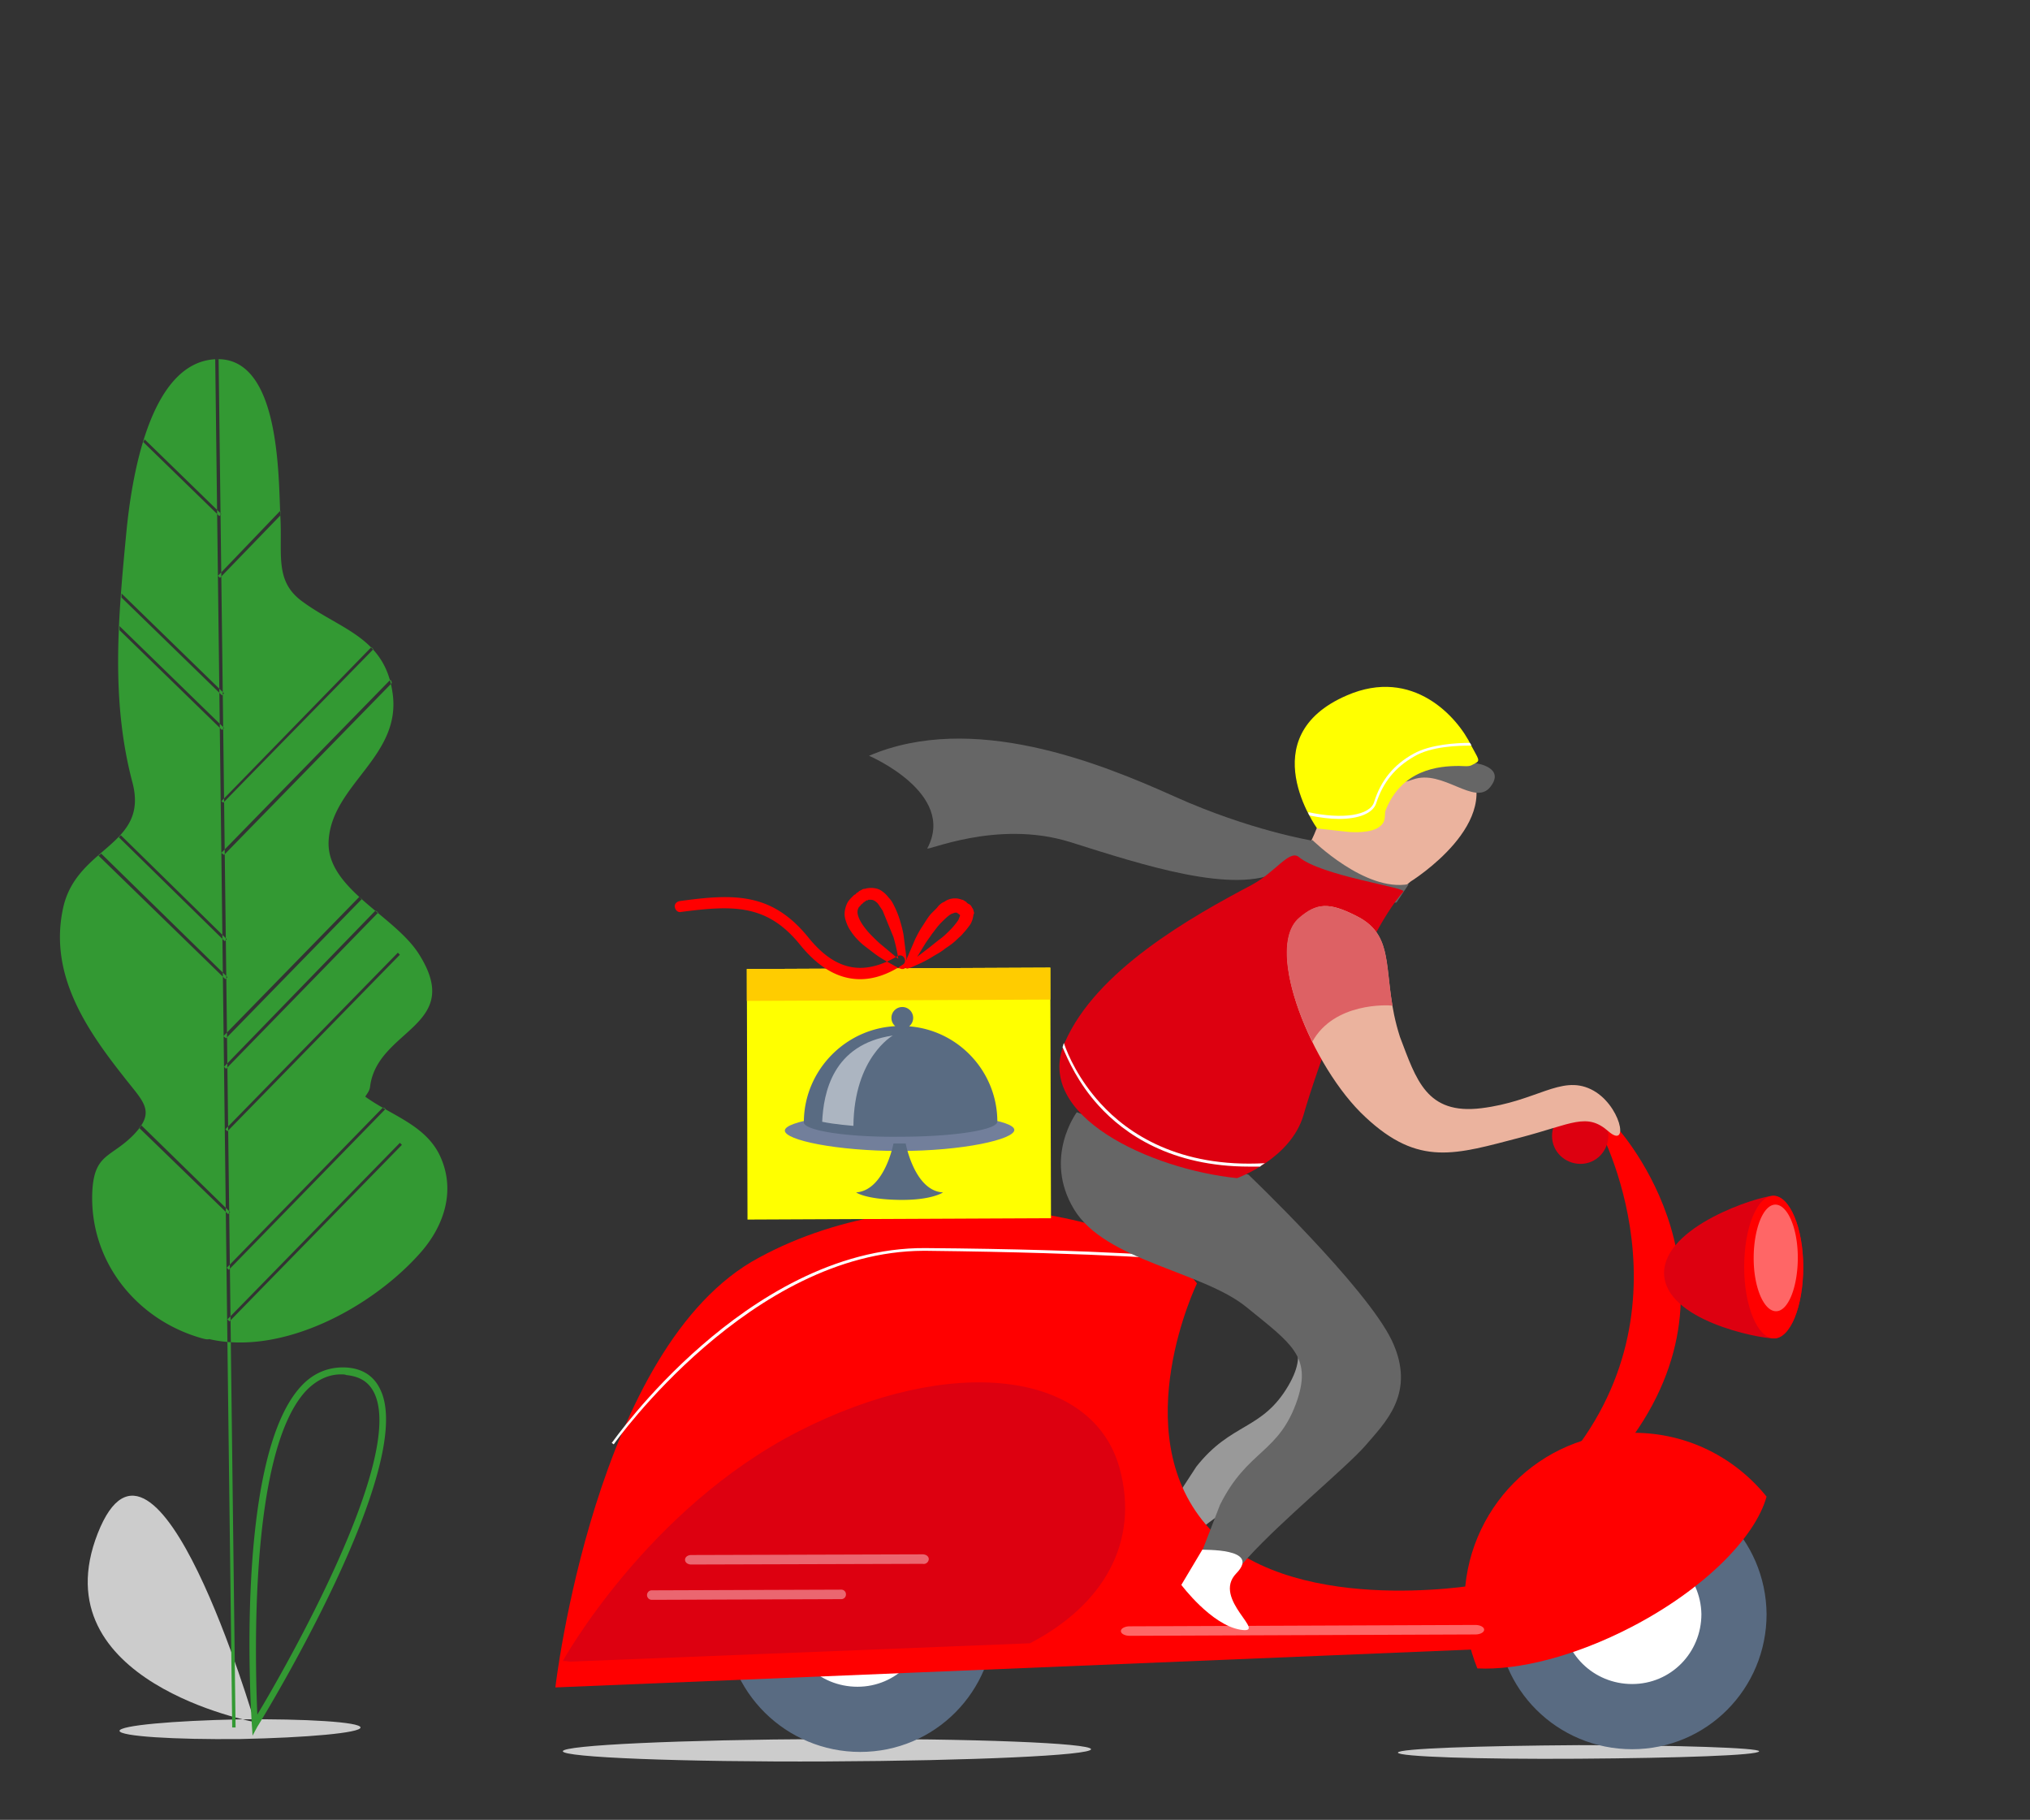 <?xml version="1.0" encoding="UTF-8"?> <svg xmlns="http://www.w3.org/2000/svg" width="299" height="268"><rect width="100%" height="100%" fill="#333333" stroke="none"/><style><![CDATA[.B{fill:#596B82}.C{fill:#fff}.D{fill:#393}.F{fill:red}.G{fill:#DD0010}.H{fill:#EBB39E}]]></style><path d="M232.5 257c-14.7.1-26.6.5-26.6 1.1s11.9 1 26.6.9 26.6-.5 26.6-1.1c0-.5-11.9-.9-26.6-.9zm-179.4-2.6c0 .8-7.9 1.5-17.7 1.7-9.8.1-17.7-.4-17.8-1.2 0-.8 7.9-1.5 17.7-1.7 9.8-.1 17.8.4 17.8 1.2zm-15.6-.8S23 204 14.4 225.8c-8.6 21.9 23.1 27.8 23.1 27.8zm84.3 2.5c-21.5.1-38.9.9-38.9 1.8s17.4 1.6 38.9 1.5 38.9-.9 38.9-1.8-17.4-1.6-38.9-1.5z" fill="#ccc"></path><path class="B" d="M146.5 238.1c0 11-8.8 19.9-19.8 19.9-10.9 0-19.9-8.8-19.9-19.8 0-10.9 8.8-19.9 19.8-19.9s19.9 8.8 19.9 19.8zm93.8-20.2c-10.9 0-19.8 8.9-19.8 19.9s8.9 19.8 19.9 19.8 19.8-8.9 19.8-19.9c-.1-11-9-19.8-19.9-19.8z"></path><path class="C" d="M136.5 238.1c0 5.7-4.5 10.3-10.2 10.3s-10.3-4.5-10.3-10.2 4.5-10.3 10.2-10.3c5.6 0 10.2 4.6 10.3 10.2zm103.8-10.6c-5.7 0-10.2 4.6-10.2 10.3s4.6 10.2 10.3 10.2 10.2-4.6 10.2-10.3c-.1-5.6-4.7-10.2-10.3-10.2z"></path><path class="D" d="M29.8 197.1c-9.7-2.7-16.7-11.4-16.2-21.7.3-5.5 2.7-4.9 6-8.2 3.5-3.6 1.5-4.9-1.5-8.8-5.6-7.1-10.9-15.1-8.8-24.7 2-9.1 12.7-9.1 10.2-18.5-3.2-12.1-2.1-24.2-.9-36.7.7-7.3 3.2-25.2 13.2-25.6 9.5-.4 9.2 17.3 9.5 23.3.3 5.6-.9 9.5 3.4 12.5 5.5 4 11.9 5.2 13.1 13.2 1.5 9.5-9 13.6-9.4 22-.3 7 9.7 10.9 13.3 16.6 6.8 10.7-6.2 11-7.2 19.6-.1.6-.4.9-.7 1.4 3.7 2.7 8.7 4.1 10.9 8.5 2.5 5.1.8 10.4-2.7 14.4-7.1 8.1-20.4 15.3-31.2 12.8-.2.1-.6 0-1-.1zm2.4-144.2h-.5l2.5 201.5h.5L32.2 52.9zm.8 73l24.7-25.3c0-.2-.1-.4-.2-.5l-24.9 25.5.4.3zm-.1-7.7L55 95.6l-.3-.3L32.6 118l.3.2zm.4 34.7l20-20.5c-.1-.1-.2-.2-.4-.3l-20 20.5.4.3zm-1.2-68.1l.3.3 8.9-9.2v-.7l-9.2 9.6zm.9 72.3l.3.3 22.4-23c-.1-.1-.2-.2-.4-.3l-22.3 23zm25.9 11.2l-25.4 26 .3.3 25.4-26-.3-.3zm-25.7-2l.3.3 25.4-26-.3-.3-25.4 26zm.2-28L17.8 123l-.3.3 15.6 15.3.3-.3zm.1 5.6l-18.6-18.2c-.1.1-.2.2-.4.3l18.7 18.2.3-.3zm.4 34.6l-13.1-12.8c-.1.1-.2.3-.3.4l13.1 12.7.3-.3zm-.5 8.2l.3.3 23.1-23.7a.76.76 0 0 0-.4-.2l-23 23.6zM21.1 65.1L32.3 76l.3-.3-11.3-11c0 .1-.1.2-.2.4zm11.9 37L17.9 87.4v.6l14.8 14.4.3-.3zm0 5.1l-15.4-15v.6l15.1 14.7.3-.3zm4.2 148.4l-.1-1.5c-.1-1.6-2.6-39.2 7.2-49.9 1.9-2.1 4.3-3 6.9-2.8 2.3.2 3.9 1.3 4.8 3.2 5.5 11.1-17.1 48.1-18.1 49.7l-.7 1.3zm13-53.2c-1.9 0-3.7.9-5.2 2.5-8.4 9.2-7.4 40.3-7.1 47.6 4.1-6.8 21.9-37.9 17.2-47.4-.8-1.6-2.1-2.4-4.1-2.6-.2-.1-.5-.1-.8-.1z"></path><path d="M180.5 172.3s21.6 18.7 24.1 26.3-3 10.8-6.2 13.2-13.7 7.7-19.5 11.8c-5.3 3.8-5 5.4-5 5.4l-4.4-2.7 6.7-10.3c5.2-6.6 9.7-5.3 13.6-12 3.1-5.4 1-8.1-6.1-12-9.4-5.2-18.6-11.1-22-18.6-3.4-7.6 2.6-12.7 2.6-12.7l16.2 11.6z" fill="#999"></path><path class="F" d="M229 217.1c21.8-23.6 6.3-51.4 6.3-51.4l3 .5s20.6 22.7.4 47.7l-9.7 3.2z"></path><path class="G" d="M236.9 167.2c0 2.3-1.8 4.2-4.1 4.2s-4.2-1.8-4.2-4.1 1.8-4.2 4.1-4.2 4.1 1.8 4.2 4.1z"></path><path class="F" d="M176.3 189s-10.5 21.7 1.3 35.5 39.9 8.9 39.9 8.9l-.2 9.5-135.5 5.6s5.8-50.4 30-63.3c24.1-13.1 56.9-6.4 64.5 3.8z"></path><path class="G" d="M151.7 242L84 244.7c-.7-.1-1.1-.1-1.1-.1s12.4-22.4 34.7-33.8 43.3-9.1 47.3 5.4c3 10.9-2.4 20.2-13.2 25.8z"></path><path class="C" d="M90.4 212.7l-.3-.2c.1-.1 5.1-7.3 13.3-14.4 7.6-6.6 19.4-14.4 32.9-14.3 26.9.2 38.7 1.4 38.8 1.4v.4c-.1 0-11.9-1.1-38.7-1.4h-.4c-25.4.1-45.4 28.2-45.6 28.5z"></path><path class="G" d="M265.6 186.6c0 5.8-1.9 10.5-4.3 10.5s-16.1-2.7-16.2-9.6c0-6.9 13.7-11.3 16.1-11.4 2.4 0 4.4 4.7 4.4 10.5z"></path><path class="F" d="M265.6 186.6c0 5.8-1.9 10.5-4.3 10.5s-4.4-4.7-4.4-10.5 1.9-10.5 4.3-10.5 4.4 4.7 4.4 10.5z"></path><path class="H" d="M191.7 163.9c-1.8 6.5-9.6 9.3-9.6 9.3-12.5-1.3-29.5-9.1-25-19.7 4.6-10.6 19-18.5 27.7-23.1s7.2-3.7 11.8-15.3c4.6-11.5 13.3-11.6 19.4-2.8 6 8.7-8.2 17.5-8.2 17.5-6.6 5.1-14.3 27.7-16.1 34.1z"></path><path d="M183.9 173s17.3 16.5 21.1 24.4c3.7 7.8-1.1 12.2-3.9 15.5-2.8 3.2-12.2 10.9-17.3 16.5-4.6 5.1-4.1 6.8-4.1 6.8l-4.8-2.2 4.8-12.4c4.1-8.2 8.7-7.5 11.4-15.5 2.1-6.4-1-8.3-7.5-13.6s-20.8-6.8-25.4-14.4.4-14.3.4-14.3l25.3 9.2zm4.2-44.7c6.7 6.2 17.6 4.6 17.6 4.6l1.8-2.7c-6.4 1.2-14.2-6.5-14.2-6.5l-5.2 4.6zm5.2-4.5s-9.2-1.5-20.3-6.5-29.8-12.5-45-6c0 0 12.9 5.5 8.6 13.6-.6.7 10.1-4.3 21-.9 10.8 3.4 24.2 7.8 30.9 4.3l4.8-4.5zm14.8-9c4.4-1.6 9.1 4 11.4 1.1s-2.1-3.5-2.1-3.5c-7.5-.4-13.7 4-9.3 2.4z" fill="#666"></path><path class="G" d="M206.7 131.3c-6.2 7.1-13 26.9-14.7 32.9-1.9 6.5-9.8 9.3-9.8 9.3-12.7-1.3-30-9.2-25.4-19.9s18.7-18.6 27.6-23.3c3.5-1.9 5.5-5.2 6.9-4.1 3.3 2.8 15.9 4.5 15.4 5.1z"></path><path class="H" d="M199.8 134.9c6.2 3.1 3.5 8.8 6.4 17.8 2.4 6.3 3.9 11.5 12 10.5s11.7-4.9 16.1-2.8 5.8 9 2.6 6.2-5.3-1.1-12.9.9c-9.6 2.5-15 4.4-22.9-3-7.9-7.3-15-24.9-9.7-29.3 2.5-2.2 4.3-2.4 8.4-.3z"></path><path class="F" d="M240.3 239.6c-8.3 4.3-16.6 6.4-22.7 6.1-1.2-3-1.9-6.2-1.9-9.6 0-13.8 11.1-25.1 24.9-25.1 8 0 15 3.7 19.6 9.4-1.7 6.1-9.3 13.7-19.9 19.2z"></path><path class="C" d="M182.1 231.7c-3.7 3.8 4.9 9 .6 8.3s-8.7-6.6-8.7-6.6l3.1-5.2c0 .1 8.7-.3 5 3.5z"></path><path d="M193.3 153.4c-3.7-7.4-5.3-15.5-1.9-18.3 2.5-2.1 4.3-2.3 8.4-.2 5.1 2.5 4.2 6.8 5.3 13.2-.7-.1-8.6-.5-11.8 5.3z" fill="#dd6164"></path><path d="M264.8 185.2c0 4.3-1.4 7.9-3.2 7.9s-3.3-3.5-3.3-7.8 1.4-7.9 3.2-7.9 3.3 3.5 3.3 7.8zm-128 44.4c0-.4-.4-.7-.9-.7l-34.1.1c-.5 0-.9.3-.9.7s.4.7.9.7l34.1-.1a.75.75 0 0 0 .9-.7zm81.8 10.4c0-.4-.6-.7-1.3-.7l-50.9.2c-.7 0-1.3.3-1.3.7s.6.7 1.3.7l50.9-.2c.7 0 1.3-.3 1.3-.7zm-94-5.2a.68.68 0 0 0-.7-.7l-27.9.1a.68.68 0 1 0 0 1.4l27.9-.1a.68.68 0 0 0 .7-.7z" opacity=".4" fill="#fff"></path><path class="C" d="M186.3 171.3c-.3.2-.5.3-.7.5H184c-11.5 0-18.4-4.8-22.2-9-3-3.3-4.5-6.7-5.3-8.6.1-.2.1-.4.2-.6.6 1.8 2.2 5.4 5.4 8.9 4 4.4 11.5 9.5 24.2 8.8z"></path><path d="M217.3 112.4c-.8.4-.6.5-2.4.4-3 0-8.4.5-10.8 6.5-.3.8.3 1.8-1.3 2.7-1.6.8-4.3.5-4.3.5l-4.5-.5s-9.8-13.5 4.4-19.6c9.7-4.2 16.3 3.2 18.3 7.4 1 1.9 1.4 2.2.6 2.6zm-62.6 30.1l-44.7.2.1 36.9 44.7-.2-.1-36.9z" fill="#ff0"></path><path class="C" d="M216.5 109.4c.1.1.1.2.2.3v.1c-1.9 0-5.9.1-8.4 1.6-2.8 1.6-4.6 3.8-5.6 6.9-.5 1.5-2.6 2.3-5.5 2.3-1.3 0-2.8-.2-4.3-.5-.1-.1-.2-.3-.2-.5 5 1.1 9.1.5 9.7-1.5 1-3.2 2.9-5.5 5.8-7.1 2.5-1.4 6.4-1.6 8.3-1.6z"></path><path d="M154.7 147.2l-44.7.2v-4.7l44.7-.2v4.7z" fill="#fc0"></path><path d="M149.4 166.4c0 1.4-7.6 3.1-16.9 3.1s-16.9-1.6-16.9-3 7.6-2.6 16.9-2.6 16.9 1.1 16.9 2.5z" fill="#727f9b"></path><path class="B" d="M133.4 168.4s1.3 7 5.5 7.2c0 0-1.7 1.2-6.6 1.1s-6.2-1.1-6.2-1.1c4.2-.3 5.5-7.2 5.5-7.2h1.8zm13.5-3.2c0-7.8-6.4-14.2-14.3-14.1-7.8 0-14.2 6.4-14.2 14.2.1 1.2 6.4 2.2 14.2 2.1 7.9 0 14.2-1 14.3-2.2zm-14-16.9a1.58 1.58 0 1 0 0 3.2 1.58 1.58 0 1 0 0-3.2z"></path><path d="M131.5 152.5s-5.7 3.2-5.8 13.3c0 0-2.7-.2-4.6-.6.2-4.2 1.5-11.4 10.4-12.7z" opacity=".5" fill="#fff"></path><path class="F" d="M133.5 141.9v-.9l-.4-3.2c-.1-.7-.3-1.4-.5-2.1s-.5-1.5-.9-2.3c-.2-.4-.4-.8-.8-1.2-.3-.4-.7-.8-1.2-1.1s-1.2-.4-1.9-.3c-.2 0-.3.1-.5.1s-.3.1-.5.2l-.2.1c-.1 0-.1.1-.1.1l-.3.2s-.1 0-.1.1l-.1.1-.2.1-.3.3c-.2.2-.4.4-.6.7-.3.5-.5 1.2-.5 1.8s.2 1.1.4 1.6.5.9.7 1.2c.5.7 1.1 1.3 1.7 1.8l1.7 1.3c1.1.8 2.1 1.3 2.8 1.7s1.1.5 1.1.5h.2c.2 0 .4-.2.4-.4.1-.1.1-.2.1-.4zm-6.3-8.8c-.1 0 0 0 0 0zm5.1 8.1l-2.4-2c-.5-.4-1-.9-1.5-1.4a11.51 11.51 0 0 1-1.4-1.7c-.4-.6-.7-1.3-.7-1.8 0-.3.1-.5.2-.7l.3-.3c0-.1.1-.1.2-.2l.2-.2.3-.2.1-.1h.1c.1 0 .1 0 .2-.1h.2c.2 0 .4 0 .6.1s.5.3.7.6l.6.9 1.6 3.9c.4 1.4.6 2.4.7 3.2.1 0 .1 0 .1.1 0 0 0-.1-.1-.1zm11.1-7c0-.2-.1-.4-.2-.5-.1-.2-.2-.4-.4-.5l-.1-.1h-.1l-.1-.1s-.1 0-.1-.1c.1.1-.1-.1-.1-.1l-.2-.1a.76.76 0 0 0-.4-.2c-.3-.1-.6-.2-1-.2-.7 0-1.2.2-1.6.5-.5.2-.8.5-1.1.9l-.9.9c-.5.6-.9 1.3-1.3 1.9s-.7 1.2-1 1.8l-1.2 2.8-.3 1.1v.2c.1.2.3.3.5.2 0 0 .4-.1 1-.4.7-.3 1.6-.7 2.7-1.4.5-.3 1.1-.6 1.7-1.1.6-.4 1.2-.8 1.8-1.4.3-.3.6-.5.9-.9.3-.3.6-.7.9-1.1s.5-.9.6-1.7c.1 0 .1-.2 0-.4zm-2 .6c0 .1-.1.3-.2.6-.3.5-.8 1.1-1.3 1.6s-1 1-1.6 1.4l-1.5 1.2-1.7 1.3 1.1-1.8c.3-.5.7-1 1.1-1.6.4-.5.8-1.1 1.3-1.6s1-1 1.5-1.3c.3-.1.5-.2.6-.2h.2s.1 0 .1.1h.1l.1.1c.1.1.2.1.2.2 0-.1 0-.1 0 0 0-.1 0-.1 0 0zm-14.7 9.4c-3.2 0-6.1-1.7-8.8-5-4.9-6.1-9.9-5.9-17.6-4.9-.4.1-.8-.2-.9-.7-.1-.4.2-.8.7-.9 8-1.1 13.6-1.3 19 5.4 3.9 4.8 8 5.7 13.1 2.7.4-.2.8-.1 1 .3s.1.8-.3 1c-2.1 1.4-4.2 2.1-6.2 2.1z"></path></svg> 